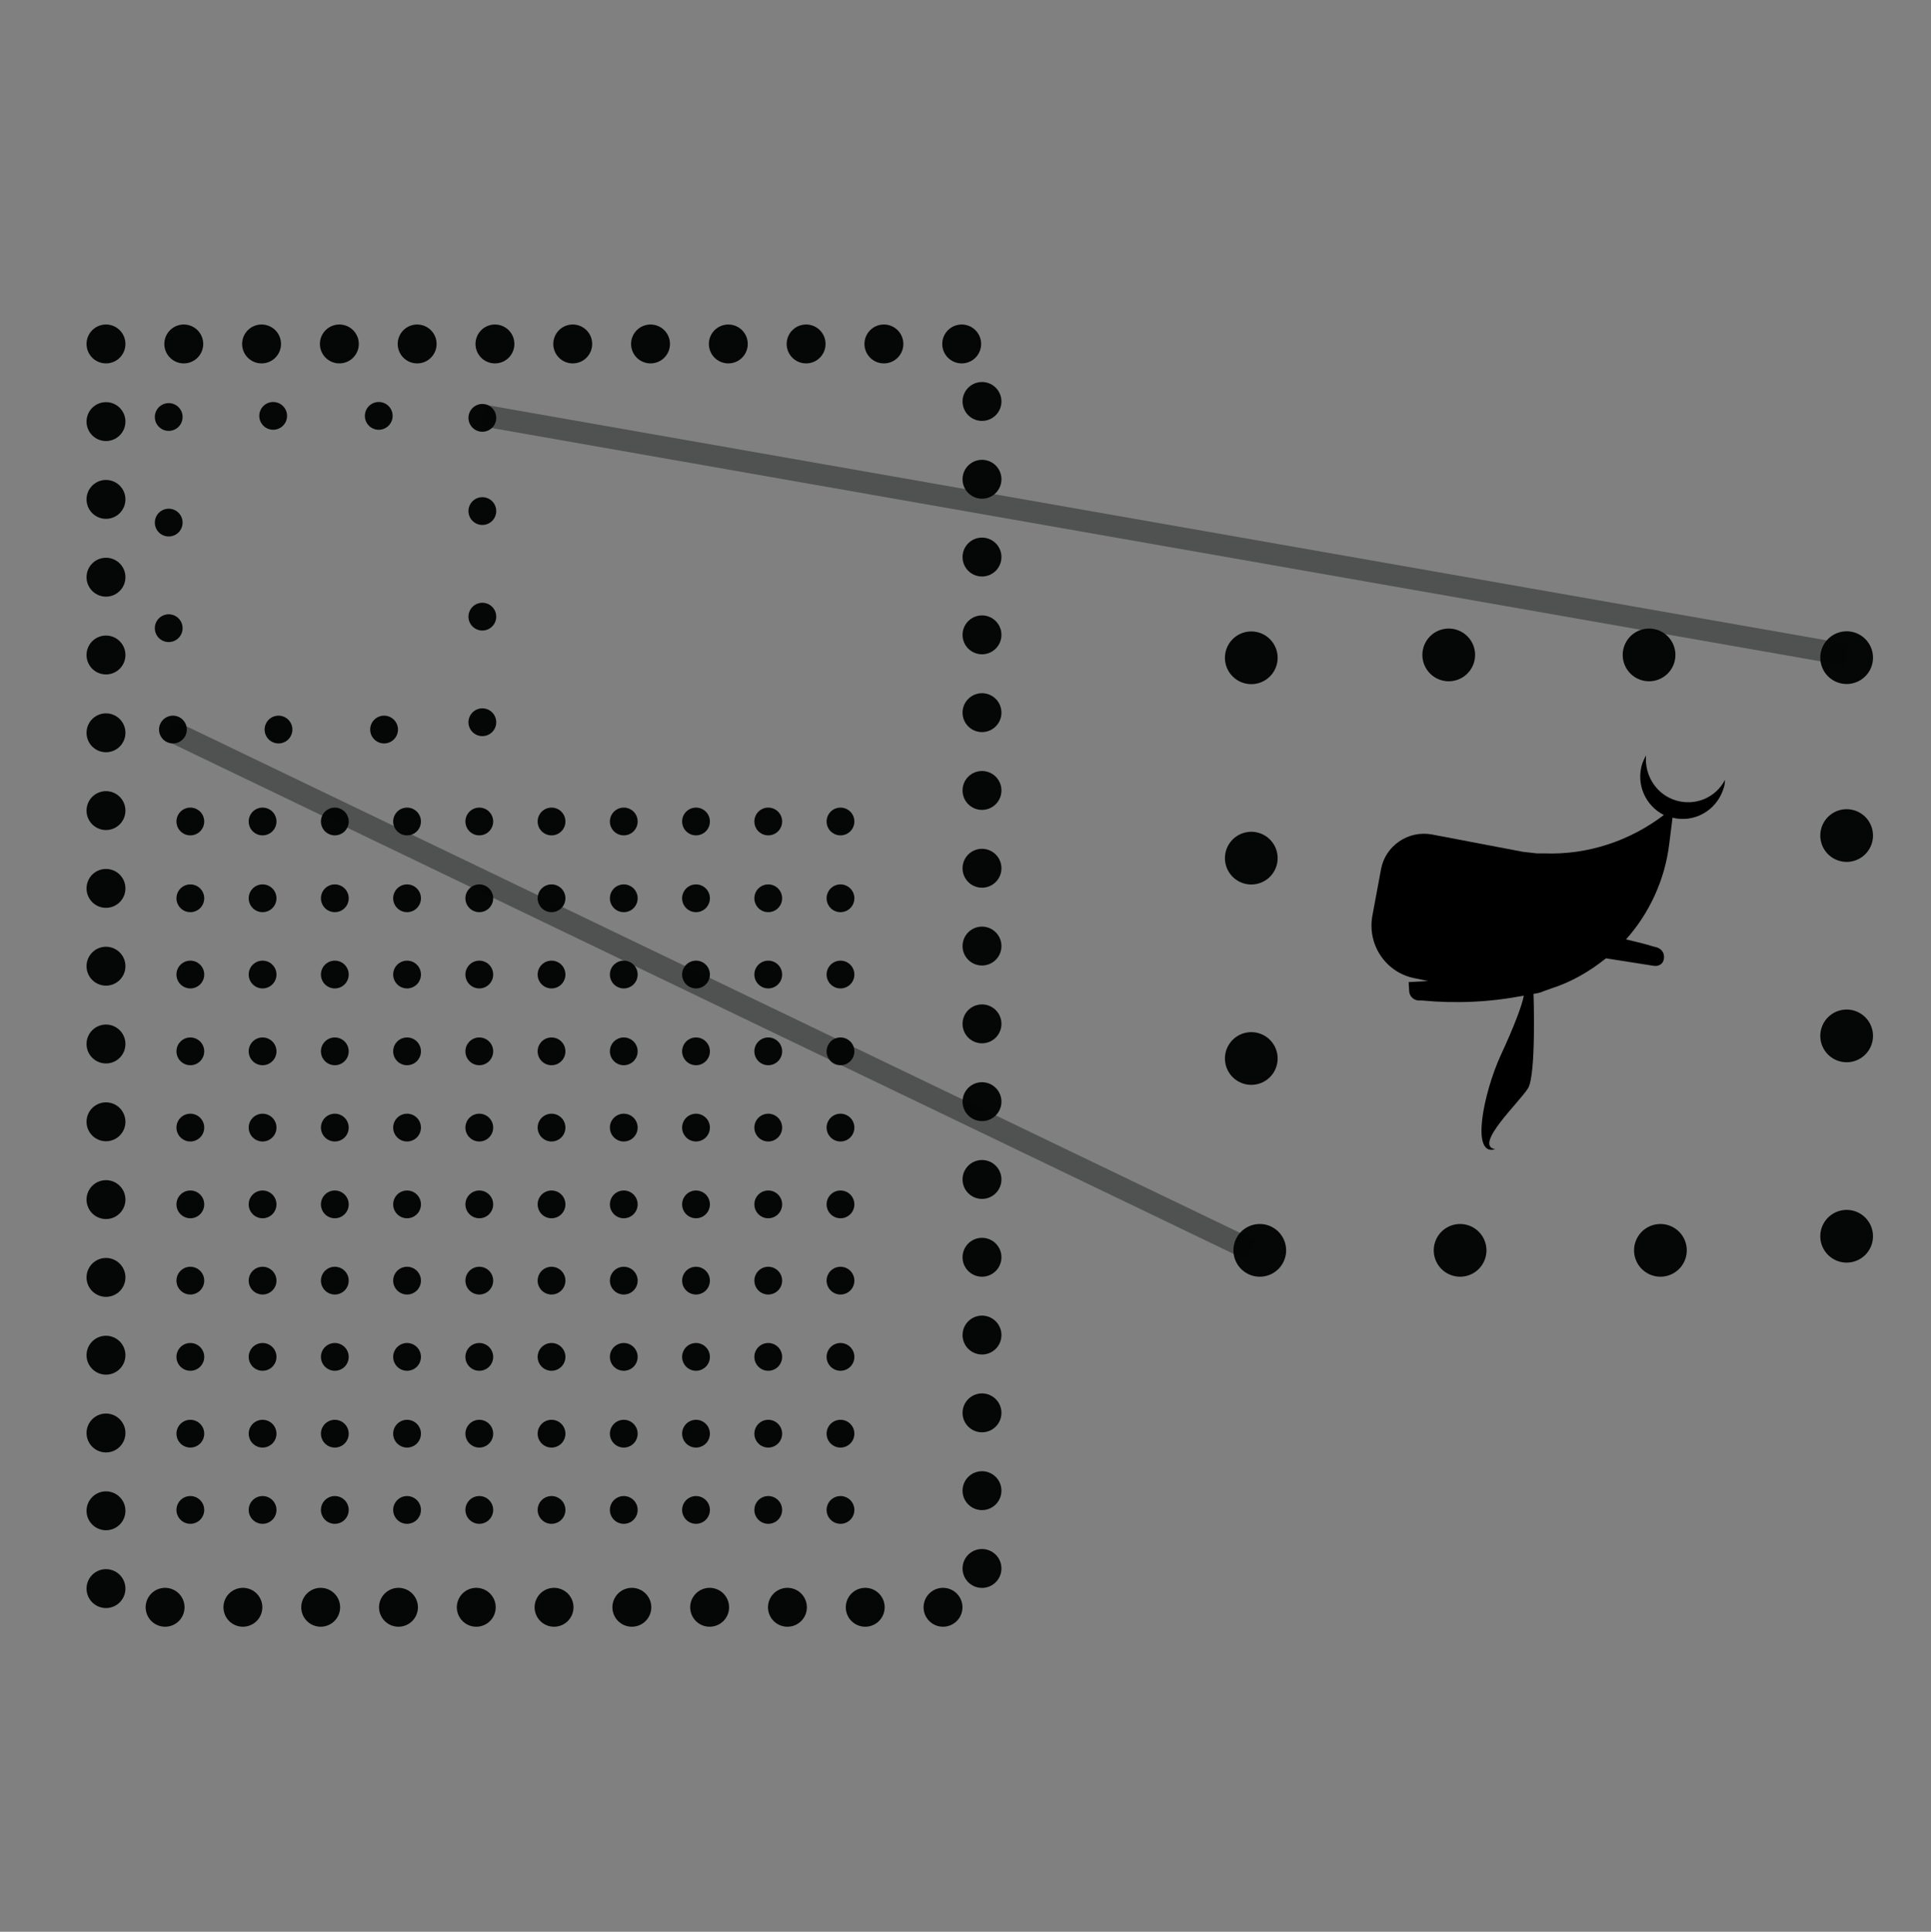 <?xml version="1.0" encoding="utf-8"?>
<!-- Generator: Adobe Illustrator 24.1.0, SVG Export Plug-In . SVG Version: 6.00 Build 0)  -->
<svg version="1.1" id="Layer_1" xmlns="http://www.w3.org/2000/svg" xmlns:xlink="http://www.w3.org/1999/xlink" x="0px" y="0px"
	 viewBox="0 0 357.1 357.2" style="enable-background:new 0 0 357.1 357.2;" xml:space="preserve">
<rect x="0" y="0" width="357.1" height="357.2" fill="#808080" stroke="none"/>
<style type="text/css">
	
		.Graphic_x0020_Style_x0020_2{fill:none;stroke:#231F20;stroke-width:3.127;stroke-linecap:round;stroke-opacity:0.2;stroke-dasharray:0,5.212;}
	.st0{opacity:0.19;}
	.st1{fill:#FFF7F3;}
	.st2{fill:none;stroke:#231F20;stroke-width:3;stroke-linecap:round;stroke-dasharray:0,4.452;}
	
		.st3{opacity:0.19;fill:none;stroke:#000000;stroke-width:5;stroke-linecap:round;stroke-miterlimit:10;stroke-dasharray:0,12;enable-background:new    ;}
	.st4{fill:none;stroke:#000000;stroke-width:5;stroke-linecap:round;stroke-miterlimit:10;}
	.st5{fill:none;stroke:#000000;stroke-width:5;stroke-linecap:round;stroke-miterlimit:10;stroke-dasharray:0,11.878;}
	.st6{fill:none;stroke:#000000;stroke-width:5;stroke-linecap:round;stroke-miterlimit:10;stroke-dasharray:0,12.09;}
	.st7{fill:none;stroke:#000000;stroke-width:5;stroke-linecap:round;stroke-miterlimit:10;stroke-dasharray:0,12.075;}
	.st8{opacity:0.19;enable-background:new    ;}
	
		.st9{fill:none;stroke:#000000;stroke-width:3.127;stroke-linecap:round;stroke-linejoin:round;stroke-miterlimit:10;stroke-dasharray:0,5.212;}
	.st10{opacity:0.2;}
	.st11{fill:none;stroke:#231F20;stroke-width:3.127;stroke-linecap:round;stroke-dasharray:0,5.212;}
	.st12{fill:#6B6565;}
	.st13{fill:#231F20;}
	.st14{fill:#90CEE1;}
	.st15{fill:#FFD658;}
	.st16{fill:#6159B2;}
	.st17{fill:none;stroke:#050706;stroke-width:7.911;stroke-linecap:round;stroke-miterlimit:10;}
	.st18{fill:#050706;}
	.st19{fill:#90C969;}
	.st20{fill:none;stroke:#050706;stroke-width:3.033;stroke-miterlimit:10;}
	.st21{fill:#91452A;}
	.st22{fill:#FFFFFF;}
	.st23{fill:none;stroke:#050706;stroke-width:7.193;stroke-linecap:round;stroke-dasharray:0,14.386;}
	.st24{fill:none;stroke:#050706;stroke-width:5.138;stroke-linecap:round;stroke-miterlimit:10;stroke-dasharray:0,19.524;}
	.st25{fill:none;stroke:#050706;stroke-width:5.138;stroke-linecap:round;stroke-miterlimit:10;stroke-dasharray:0,13.359;}
	.st26{fill:none;stroke:#050706;stroke-width:9.749;stroke-linecap:round;stroke-miterlimit:10;stroke-dasharray:0,37.046;}
	.st27{opacity:0.38;fill:none;stroke:#050706;stroke-width:4.021;stroke-miterlimit:10;}
</style>
<g>
	<rect x="698" y="408" class="st0" width="312" height="312"/>
	<rect x="689" y="408" class="st1" width="312" height="312"/>
	<rect x="689" y="408" class="st2" width="312" height="312"/>
</g>
<g>
	<path class="st3" d="M1176-131.3c5.5,11,10.5,21.4,15.1,31.4c4.1,8.8,7.9,17.3,11.4,25.3c92.7,214.4-27,166.6-49.3,140.5"/>
	<g>
		<line class="st4" x1="1167" y1="-131.3" x2="1167" y2="-131.3"/>
		<path class="st5" d="M1172.2-120.7c3.5,7.1,6.8,14,9.9,20.7c4.1,8.8,7.9,17.3,11.4,25.3c87.9,203.3-15.2,170.9-45.1,144.7"/>
		<line class="st4" x1="1144.2" y1="65.8" x2="1144.2" y2="65.8"/>
	</g>
</g>
<g>
	<path class="st3" d="M1424.7-34c-44.3-14.1-45.6,59.1-89.3,50.3c-43.6-8.7-130-83.1-130-83.1s165.5,244.2,195.1,243.5"/>
	<g>
		<line class="st4" x1="1415.7" y1="-34" x2="1415.7" y2="-34"/>
		<path class="st6" d="M1403.8-35.8c-33.1,1.3-38,60-77.4,52.1c-37.6-7.5-106.9-63.8-125.4-79.2"/>
		<line class="st4" x1="1196.4" y1="-66.8" x2="1196.4" y2="-66.8"/>
		<path class="st7" d="M1203.2-56.8c29.6,43.1,147.1,212.3,182.6,231.7"/>
		<line class="st4" x1="1391.5" y1="176.7" x2="1391.5" y2="176.7"/>
	</g>
</g>
<g>
	<path class="st8" d="M1147.2,63.3l-1,6.4c-0.3,2.1-3.1,2.5-4,0.7l-12.7-24.3c-1-1.9,1-3.9,2.9-2.9l25.1,12.5c1.8,0.9,1.5,3.6-0.5,4
		l-8.1,1.8C1148,61.7,1147.3,62.4,1147.2,63.3z"/>
	<path d="M1138.2,63.3l-1,6.4c-0.3,2.1-3.1,2.5-4,0.7l-12.7-24.3c-1-1.9,1-3.9,2.9-2.9l25.1,12.5c1.8,0.9,1.5,3.6-0.5,4l-8.1,1.8
		C1139,61.7,1138.3,62.4,1138.2,63.3z"/>
</g>
<g>
	<path class="st8" d="M1433-33.4l-1.6-6.3c-0.5-2,1.8-3.5,3.4-2.2l21.4,17.1c1.6,1.3,0.6,3.9-1.5,3.8l-28.1-1.4
		c-2-0.1-2.8-2.7-1.2-3.9l6.7-4.9C1432.9-31.7,1433.2-32.6,1433-33.4z"/>
	<path d="M1424-33.4l-1.6-6.3c-0.5-2,1.8-3.5,3.4-2.2l21.4,17.1c1.6,1.3,0.6,3.9-1.5,3.8l-28.1-1.4c-2-0.1-2.8-2.7-1.2-3.9l6.7-4.9
		C1423.9-31.7,1424.2-32.6,1424-33.4z"/>
</g>
<g>
	<path class="st8" d="M1411.1,177l-1.6-6.3c-0.5-2,1.8-3.5,3.4-2.2l21.4,17.1c1.6,1.3,0.6,3.9-1.5,3.8l-28.1-1.4
		c-2-0.1-2.8-2.7-1.2-3.9l6.7-4.9C1411,178.8,1411.4,177.9,1411.1,177z"/>
	<path d="M1402.1,177l-1.6-6.3c-0.5-2,1.8-3.5,3.4-2.2l21.4,17.1c1.6,1.3,0.6,3.9-1.5,3.8l-28.1-1.4c-2-0.1-2.8-2.7-1.2-3.9l6.7-4.9
		C1402,178.8,1402.4,177.9,1402.1,177z"/>
</g>
<g>
	<g>
		<path class="st9" d="M536.5,227c272.1,1,269-211.6,269-211.6"/>
		<path class="st9" d="M512,240.1c272.1,1,317.9-143.3,317.9-143.3"/>
		<path class="st9" d="M506.8,254.5c54.7-1.1,189.1-6.4,324.5-86.1"/>
		<g>
			<path class="st9" d="M648,189.4c12.1-22,8.1-44,20.4-66c10.3-22,36.9-44,63.4-66c26.5-22,53-44,63.1-66c12.1-22,7.9-44,19.4-66"
				/>
		</g>
		<g>
			<path class="st9" d="M512,189.4c6.2-12.6,8.3-30.7,10.4-48.8c2.1-18.5,4.3-37,10.5-61.1c5.2-21.6,14.5-45.8,25.8-49.4
				c11.3-5.3,24.6,10.1,37.9,28.6c13.2,18.6,26.5,33,37.6,26.8c11.1-4.5,20.2-29.7,25.2-51.4c6-24.4,7.9-42.6,9.7-60.8
				c1.8-17.7,3.6-35.5,9.2-48"/>
		</g>
		<line class="st9" x1="506.8" y1="267.8" x2="829.9" y2="230.2"/>
	</g>
	<g class="st10">
		<path class="st11" d="M545.9,227c272.1,1,269-211.6,269-211.6"/>
		<path class="st11" d="M521.4,240.1c272.1,1,317.9-143.3,317.9-143.3"/>
		<path class="st11" d="M516.2,254.5c54.7-1.1,189.1-6.4,324.5-86.1"/>
		<g>
			<path class="st11" d="M657.4,189.4c12.1-22,8.1-44,20.4-66c10.3-22,36.9-44,63.4-66c26.5-22,53-44,63.1-66
				c12.1-22,7.9-44,19.4-66"/>
			<path class="st11" d="M657.4,189.4c12.1-22,8.1-44,20.4-66c10.3-22,36.9-44,63.4-66c26.5-22,53-44,63.1-66
				c12.1-22,7.9-44,19.4-66"/>
		</g>
		<g>
			<path class="st11" d="M521.4,189.4c6.2-12.6,8.3-30.7,10.4-48.8c2.1-18.5,4.3-37,10.5-61.1c5.2-21.6,14.5-45.8,25.8-49.4
				c11.3-5.3,24.6,10.1,37.9,28.6c13.2,18.6,26.5,33,37.6,26.8c11.1-4.5,20.2-29.7,25.2-51.4c6-24.4,7.9-42.6,9.7-60.8
				c1.8-17.7,3.6-35.5,9.2-48"/>
			<path class="st11" d="M521.4,189.4c6.2-12.6,8.3-30.7,10.4-48.8c2.1-18.5,4.3-37,10.5-61.1c5.2-21.6,14.5-45.8,25.8-49.4
				c11.3-5.3,24.6,10.1,37.9,28.6c13.2,18.6,26.5,33,37.6,26.8c11.1-4.5,20.2-29.7,25.2-51.4c6-24.4,7.9-42.6,9.7-60.8
				c1.8-17.7,3.6-35.5,9.2-48"/>
		</g>
		<line class="st11" x1="516.2" y1="267.8" x2="839.3" y2="230.2"/>
	</g>
</g>
<path class="st12" d="M-141.4,206.7c-11.2-3.5-18-14.4-16.9-25.6c-0.9,1.5-1.6,3.1-2.1,4.8c-4.1,12.9,3,26.6,15.9,30.7
	c12.9,4.1,26.6-3,30.7-15.9c0.5-1.7,0.9-3.4,1-5.1C-118.4,205.3-130.2,210.2-141.4,206.7z"/>
<path class="st12" d="M-212.3,314.9l-4.4,1.5c-8.1,2.7-16.8,3.3-25.3,1.7l-48.5-9.2c-16.7-3.2-27.7-19.3-24.5-36l5-26.6
	c2.6-13.6,15.6-22.5,29.2-19.9l57.2,10.8l7.2,0.2c27.2,0.8,53.8-8.8,74.2-26.8l0,0l-2.5,21.3C-149.2,270.3-175.6,302.7-212.3,314.9z
	"/>
<path class="st12" d="M-224.5,318L-224.5,318c-20.3,4.1-41.1,5.3-61.8,3.5l-1.4-0.1c-3.3,0.1-6.1-2.4-6.3-5.7l-0.2-4.9l73.2-3.2
	L-224.5,318z"/>
<path class="st12" d="M-215.2,281.6L-215.2,281.6c20.7,0.1,41.3,3.1,61.2,9.1l1.3,0.4c3.3,0.5,5.5,3.6,5,6.9l0,0
	c-0.4,2.7-2.9,4.5-5.6,4l-67.6-10.8L-215.2,281.6z"/>
<circle class="st13" cx="-250.7" cy="255.8" r="4.6"/>
<path class="st14" d="M-228.9,236.1c18.6,38.1,0,82.6,0,82.6l8-1.2c0,0,24.2-48,0-80.3L-228.9,236.1z"/>
<path class="st14" d="M-244.6,406.8c-14.3,4.4-6.6-32.5,3.2-53.7c9.7-21.2,14.3-34,13.4-36.8c-0.9-2.8,5.4,1.9,5.4,1.9
	s1.5,45.6-3.1,53.5C-230.4,379.6-257.3,404.7-244.6,406.8z"/>
<rect x="-124.3" y="-57.4" class="st15" width="95.3" height="80.5"/>
<rect x="-70.4" y="-21" class="st16" width="37.4" height="31.5"/>
<path class="st17" d="M-324.7,523.8c-23.1,17.7-53.4,27.6-86,25.8c-52-2.9-94.8-34.9-110.7-77.7"/>
<path class="st18" d="M-484.8,484.2L-484.8,484.2c-1.1,5.8-6.8,9.6-12.6,8.4l-20-3.9c-5.8-1.1-9.6-6.8-8.4-12.6v0
	c1.1-5.8,6.8-9.6,12.6-8.4l20,3.9C-487.5,472.8-483.7,478.4-484.8,484.2z"/>
<g>
	<path class="st19" d="M-344.6,454.8L-344.6,454.8c28.1-15.2,42.8-39.2,42.2-63.4l-198.4-5l-78.5,5c0,0.4,0,0.8,0,1.2
		c0.5,47.3,50,86.1,112.7,88.9C-424.5,483.3-381.4,474.7-344.6,454.8z"/>
</g>
<path class="st19" d="M-500.5,383.3L-500.5,383.3c0-16.4,3-32.1,8.5-46.6h192.2v46.6H-500.5z"/>
<rect x="-325.9" y="564" class="st19" width="2.4" height="2.4"/>
<path class="st20" d="M-449.1,541.2v30l-16.1-3.1c-5.5-1.1-9.4-5.9-9.4-11.5v-27.5"/>
<path class="st20" d="M-423.6,550.6v15c0,6.3-5.7,11-11.8,9.8l-13.6-2.7v-29.6"/>
<path class="st21" d="M963.7,503.9l-11.6-24.9l-11.8,14.3c-3.7-1.3-7.4-2.6-11.3-3.8l16.8-21.6l-37.8,16.4
	c-16.4-3.3-34.2-5.1-52.7-5.1c-25.2,0-48.9,3.3-69.8,9.2l-37.5-16.2l17.7,22.9c-3.1,1.2-6.1,2.5-9,3.9l-48.5-19.7l25.1,33.3
	c-18.5,13.5-3.8,64-3.8,82.1c0,45.1,42.1,48,125.7,48s111.1-10.7,111.1-55.9C966.3,564.5,990.2,518.6,963.7,503.9z"/>
<circle class="st18" cx="928.5" cy="560.8" r="45.8"/>
<circle class="st18" cx="774.2" cy="567.3" r="52.3"/>
<circle class="st22" cx="774.2" cy="567.3" r="34.8"/>
<circle class="st22" cx="928.5" cy="560.8" r="34.8"/>
<path class="st18" d="M856.5,660.1l-40.4-66.9l1.3-1c22.7-17.1,53.9-17.4,76.8-0.6l0,0L856.5,660.1z"/>
<path d="M309.9,148c-3.6-1.1-5.8-4.6-5.5-8.3c-0.3,0.5-0.5,1-0.7,1.5c-1.2,3.8,0.6,7.8,4,9.5c-6.3,4.8-14.1,7.4-22.1,7.1l-1.4,0
	l-2.6-0.3l-16.8-3.2c-4.4-0.8-8.6,2.1-9.4,6.4l-1.6,8.6c-1,5.4,2.5,10.6,7.9,11.6l2.4,0.5l-3.6,0.2l0.1,1.6c0,1.1,1,1.9,2,1.8l0.4,0
	c6.3,0.6,12.6,0.3,18.8-0.9c0,0,0,0,0,0c-0.3,1.7-1.7,5.5-4.3,11.1c-3.1,6.8-5.6,18.7-1,17.3c-4.1-0.7,4.6-8.8,6.1-11.3
	c1.5-2.6,1-17.3,1-17.3s0,0-0.1-0.1c0.2,0,0.4-0.1,0.6-0.1l0,0c0,0,0,0,0,0c0.5-0.1,0.9-0.2,1.3-0.4l1.4-0.5
	c3.8-1.2,7.2-3.2,10.2-5.6l8.9,1.4c0.9,0.1,1.7-0.4,1.8-1.3c0.2-1.1-0.5-2-1.6-2.2l-0.4-0.1c-1.6-0.5-3.3-0.9-5-1.3
	c4.3-4.8,7.2-11,8-17.7l0.6-4.8c4,1,8.1-1.3,9.4-5.3c0.2-0.5,0.3-1.1,0.3-1.7C317.3,147.5,313.5,149.1,309.9,148z"/>
<g id="Group_17" transform="translate(-2264.5 -3006.5)">
	<g id="Group_16" transform="translate(2268 3010)">
		<path id="Path_45" class="st23" d="M16.1,60.1h162v233.6h-162V60.1z"/>
		<path id="Path_44" class="st24" d="M85.7,91v40.4h-58v-58h58V91"/>
		<line id="Line_20" class="st25" x1="31.7" y1="148.4" x2="162" y2="148.4"/>
		<line id="Line_21" class="st25" x1="31.7" y1="162.6" x2="162" y2="162.6"/>
		<line id="Line_22" class="st25" x1="31.7" y1="176.7" x2="162" y2="176.7"/>
		<line id="Line_23" class="st25" x1="31.7" y1="190.9" x2="162" y2="190.9"/>
		<line id="Line_24" class="st25" x1="31.7" y1="205" x2="162" y2="205"/>
		<line id="Line_25" class="st25" x1="31.7" y1="219.2" x2="162" y2="219.2"/>
		<line id="Line_26" class="st25" x1="31.7" y1="233.3" x2="162" y2="233.3"/>
		<line id="Line_27" class="st25" x1="31.7" y1="247.4" x2="162" y2="247.4"/>
		<line id="Line_28" class="st25" x1="31.7" y1="261.6" x2="162" y2="261.6"/>
		<line id="Line_29" class="st25" x1="31.7" y1="275.7" x2="162" y2="275.7"/>
	</g>
</g>
<path id="Path_44_1_" class="st26" d="M341.5,154.5v76.7H231.4V121.1h110.1V154.5"/>
<line class="st27" x1="89.2" y1="76.8" x2="341.5" y2="121.1"/>
<line class="st27" x1="31.1" y1="134.9" x2="231.4" y2="231.2"/>
</svg>
